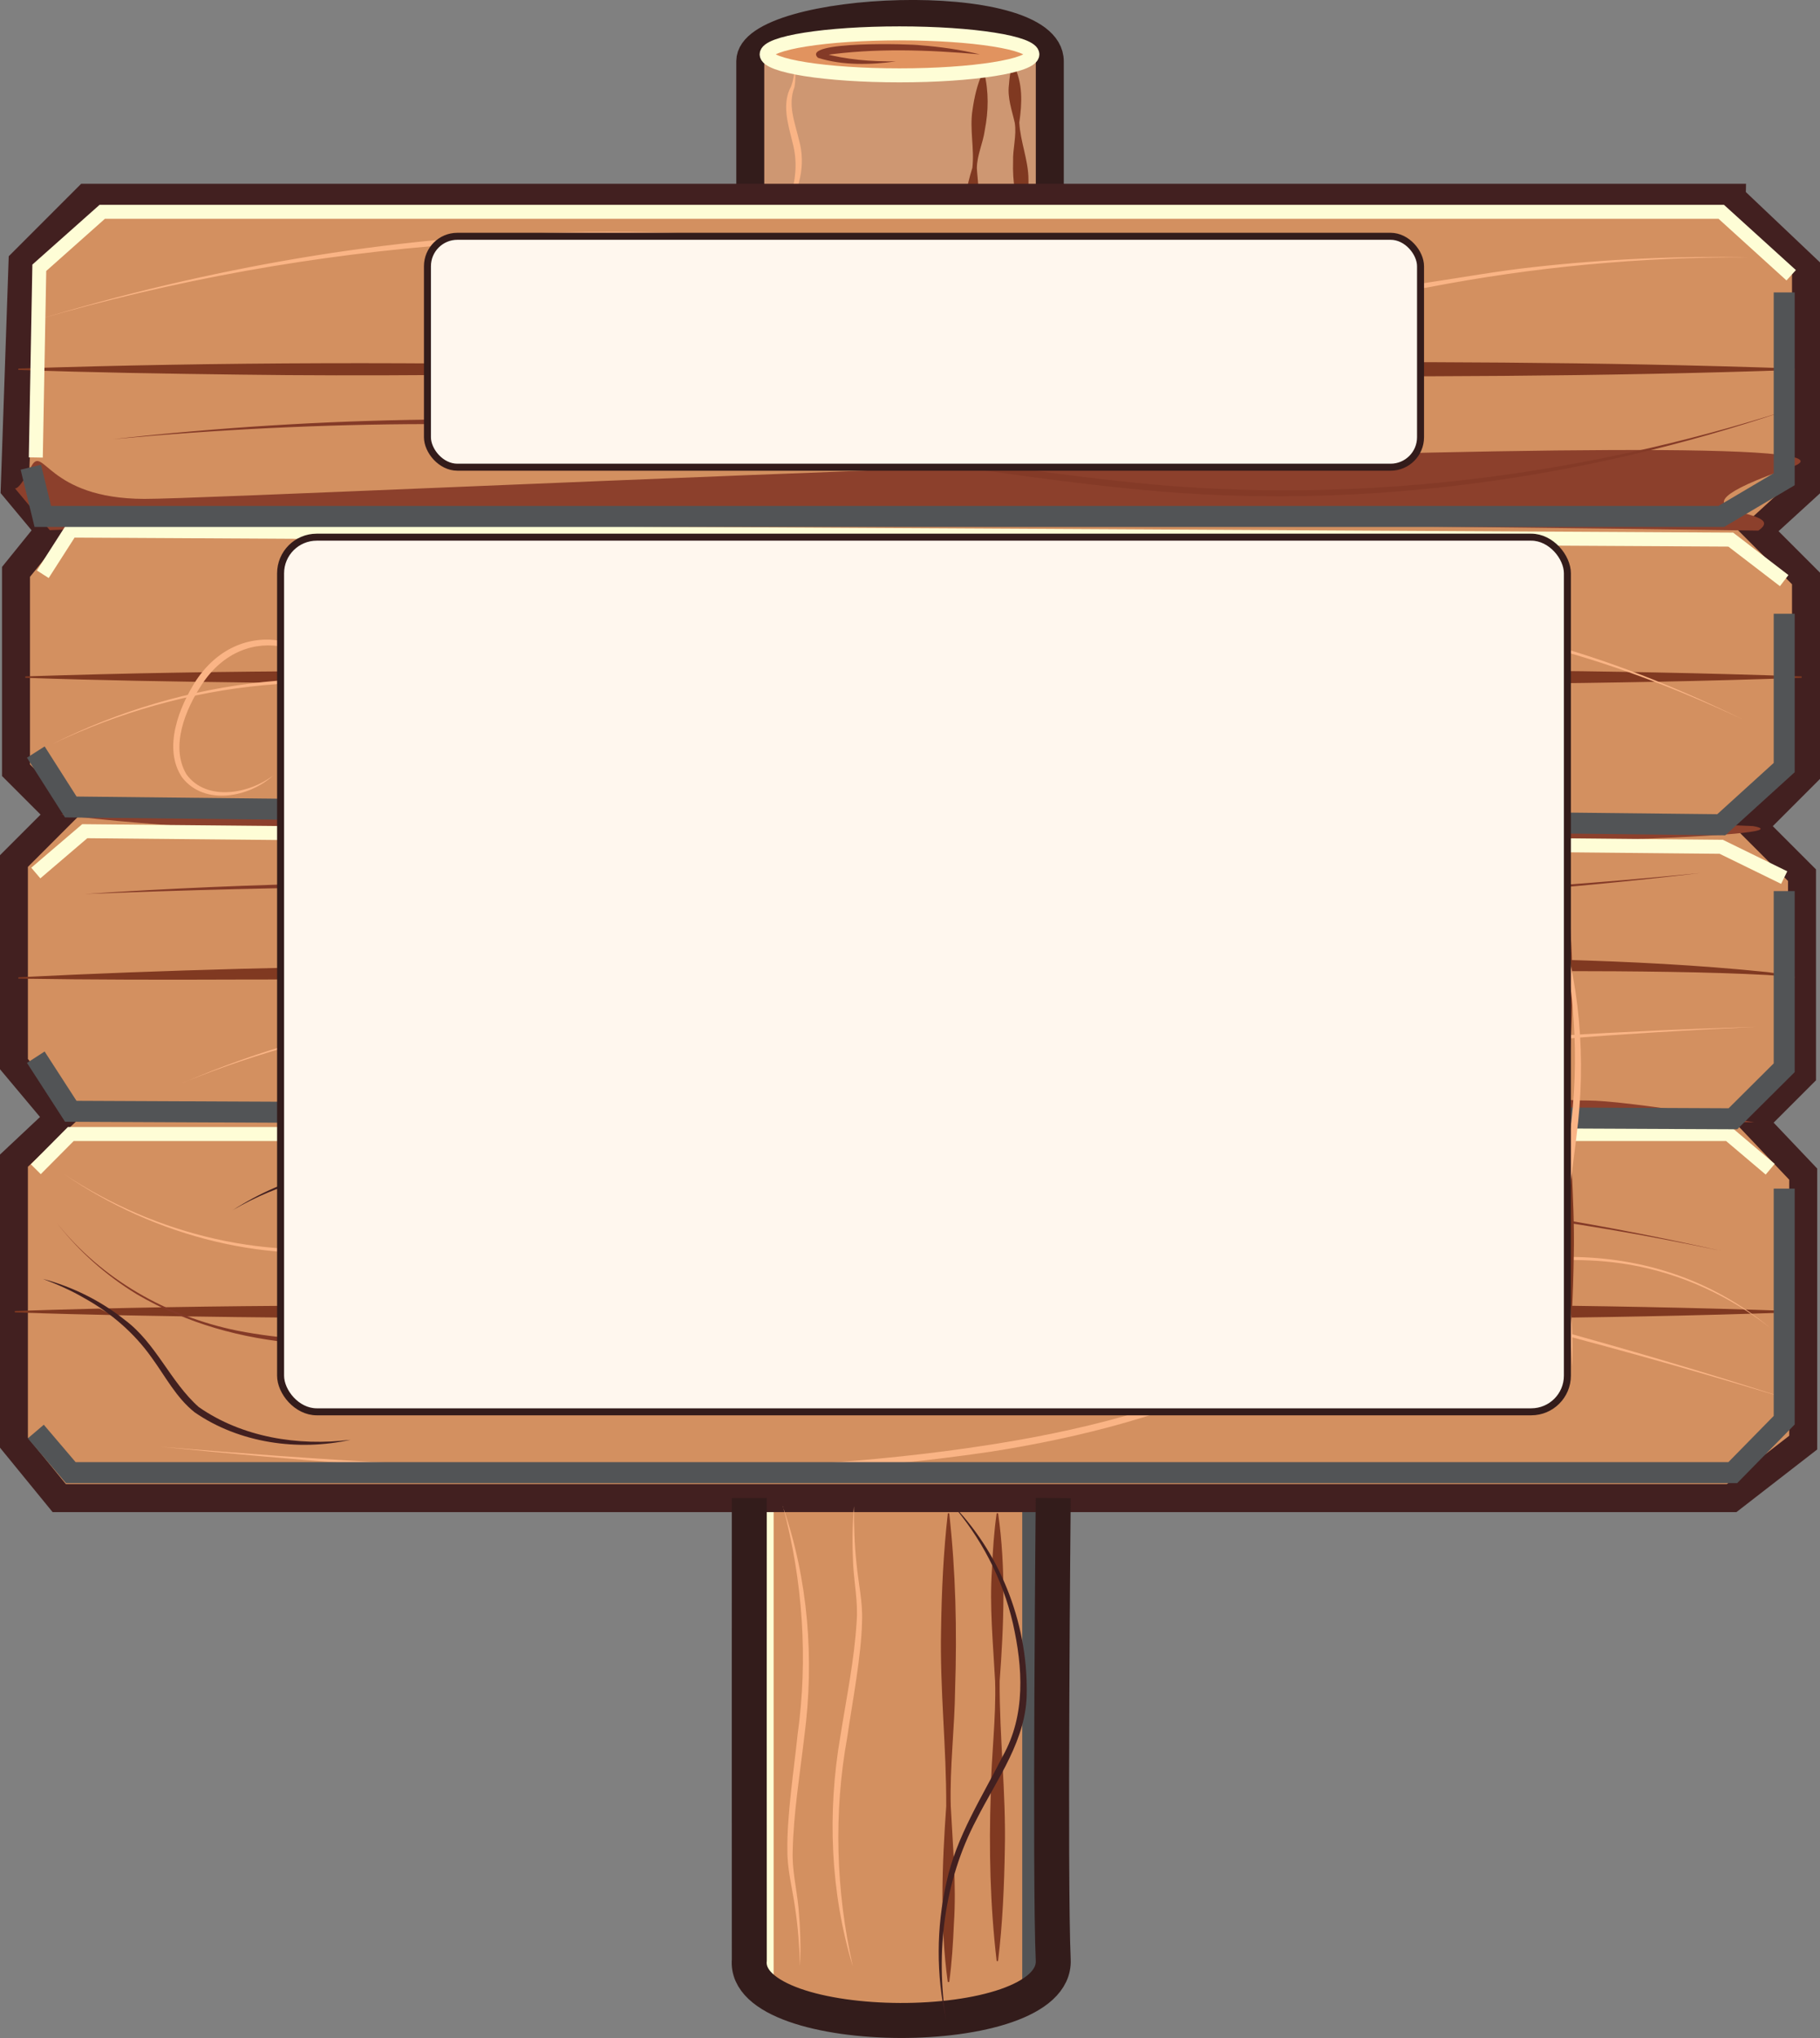 <?xml version="1.0" encoding="UTF-8"?>
<svg id="Layer_2" data-name="Layer 2" xmlns="http://www.w3.org/2000/svg" viewBox="0 0 260.24 291.26">
  <rect x="0" y="0" width="260.24" height="291.26" fill="#808080" stroke="none"/>
  <defs>
    <style>
      .cls-1 {
        stroke-width: 3px;
      }

      .cls-1, .cls-2, .cls-3, .cls-4, .cls-5, .cls-6, .cls-7, .cls-8, .cls-9, .cls-10 {
        stroke-miterlimit: 10;
      }

      .cls-1, .cls-5, .cls-7, .cls-8, .cls-9, .cls-10 {
        fill: none;
      }

      .cls-1, .cls-9 {
        stroke: #525456;
      }

      .cls-2 {
        fill: #e1935f;
      }

      .cls-2, .cls-7 {
        stroke: #fefdd6;
        stroke-width: 2px;
      }

      .cls-3 {
        fill: #ce9772;
      }

      .cls-3, .cls-4 {
        stroke-width: 4px;
      }

      .cls-3, .cls-5, .cls-6 {
        stroke: #331c1b;
      }

      .cls-4 {
        stroke: #422020;
      }

      .cls-4, .cls-11 {
        fill: #d39060;
      }

      .cls-5 {
        stroke-width: 5px;
      }

      .cls-6 {
        fill: #fff7ee;
      }

      .cls-8, .cls-10 {
        stroke: #843a27;
      }

      .cls-10 {
        stroke-width: 7px;
      }

      .cls-12 {
        fill: #fab485;
      }

      .cls-12, .cls-13, .cls-14, .cls-11, .cls-15, .cls-16 {
        stroke-width: 0px;
      }

      .cls-13 {
        fill: #843a27;
      }

      .cls-14 {
        fill: #422020;
      }

      .cls-15 {
        fill: #803921;
      }

      .cls-16 {
        fill: #8c402c;
      }
    </style>
  </defs>
  <g id="Layer_14" data-name="Layer 14">
    <path class="cls-16" d="M244.12,204.77c-19.06-5.49-39.34-7.46-58.98-4.42-4.95.73-9.69,2.2-14.68,2.92-5.06.72-10.13.46-15.14-.11-5.02-.61-9.97-1.92-14.65-3.82-9.19-3.82-17.68-9.14-27.69-10.24-4.86-.6-9.81-.75-14.57.27-4.81,1.04-9.46,2.93-14.19,4.4-14.31,4.54-29.23,7.08-44.18,8.15-9.97.64-19.98.59-29.92-.14,9.97.28,19.94.13,29.85-.84,14.85-1.31,29.55-4.22,43.72-8.82,4.78-1.51,9.4-3.43,14.34-4.53,5.02-1.11,10.18-.98,15.19-.39,10.14,1,19.07,6.47,28.16,10.37,4.54,1.88,9.3,3.17,14.17,3.79,4.87.59,9.84.87,14.67.2,4.88-.69,9.75-2.1,14.68-2.72,19.87-2.72,40.26-.4,59.21,5.93h0Z"/>
    <path class="cls-16" d="M43.12,175.77c-5.15,6-13.92,4.74-15.43-3.65-.82-4.15.09-10.04,4.67-11.61,4.58-.96,8.14,1.87,11.38,4.47,4.86,4.1,7.57,10.7,7.39,16.78-2.27-6.91-6.22-12.46-12.42-15.86-1.5-.84-3.69-1.92-5.21-1.55-.64.19-1.05.8-1.38,1.36-1.28,2.56-1.38,6.11-.17,8.73,2.03,4.36,7.55,3.41,11.18,1.32h0Z"/>
    <polyline class="cls-9" points="255.12 204.59 247.77 210.46 10.12 210.46 3.62 205.31"/>
    <line class="cls-8" x1="145.12" y1="11.77" x2="145.12" y2="26.67"/>
    <line class="cls-10" x1="138.12" y1="12.77" x2="138.12" y2="25.87"/>
  </g>
  <g id="ParkImgOutline">
    <path class="cls-11" d="M151.58,214.79s-.52,54.4,0,66.04-44.44,11.36-43.46,0c-.02-2.36,0-66.04,0-66.04"/>
    <path class="cls-3" d="M107.28,28.27V8.74c0-7.97,42.83-9.97,42.83.03v19.5"/>
    <path class="cls-12" d="M112.11,30.27c1.54-3.17,2.15-6.6,1.18-10.03-.6-2.5-1.55-5.41-.16-7.92.29-.82.44-1.68.53-2.56.13.88.08,1.79-.06,2.68-.98,2.56.03,4.97.65,7.57.99,3.51.13,7.44-2.16,10.25h0Z"/>
    <path class="cls-15" d="M138.5,32.22c-.88-2.83-.31-5.53.54-8.24.31-2.74-.42-5.54.02-8.28.26-1.82.66-3.62,1.47-5.39l.2.02c.67,2.81.62,5.53.08,8.29-.24,1.81-1.12,3.57-1.13,5.42.1,1.84.49,3.69-.06,5.52-.22.9-.46,1.8-.93,2.68l-.2-.02h0Z"/>
    <path class="cls-15" d="M144.96,9.29c1.32,2.65,1.19,5.41.79,8.22.14,2.75,1.31,5.4,1.31,8.18.03,1.84-.07,3.68-.59,5.55h-.2c-1.11-2.65-1.5-5.35-1.41-8.16-.06-1.83.53-3.7.24-5.53-.4-1.79-1.08-3.57-.83-5.46.07-.92.17-1.85.49-2.79,0,0,.2-.01.2-.01h0Z"/>
    <line class="cls-7" x1="109.62" y1="215.27" x2="109.62" y2="282.27"/>
    <line class="cls-1" x1="147.67" y1="215.27" x2="147.67" y2="283.27"/>
    <path class="cls-4" d="M247.62,28.27H12.43l-9.21,9.21c-.37,10.76-.74,21.53-1.11,32.29,1.67,2,3.33,4,5,6-1.61,1.99-3.21,3.97-4.82,5.96v28.35l6.34,6.34-6.64,6.64v29.01l6.48,7.73-6.48,6.08v40.29l6.48,7.93h239.14l10.23-7.93v-38.37l-7.02-7.39,6.85-6.85v-28.48l-7.01-7.01,7.58-7.58v-27.82l-6.82-6.82,6.82-6.23v-31.26l-10.62-10.07Z"/>
    <path class="cls-15" d="M142.72,216.27c1.14,7.98.81,16,.22,24-.04,8,.92,15.99.74,24-.09,5.33-.32,10.67-.97,16h-.2c-.93-7.99-1.12-15.98-.84-24,.06-5.33.78-10.66.62-16-.28-5.33-.82-10.65-.45-16,.12-2.67.29-5.33.67-8,0,0,.2,0,.2,0h0Z"/>
    <path class="cls-5" d="M150.6,214.09s-.52,54.4,0,66.04-44.44,11.36-43.46,0c-.02-2.36,0-66.04,0-66.04"/>
    <path class="cls-16" d="M7.12,75.77s58.5-2.5,244.3.06c5.2-3.56-16.8-1.56,4.7-9.06s-221.44,4.56-235.47,4.53c-14.03-.03-14.46-8.03-16.24-4.53-1.79,3.5-2.29,3-2.29,3l5,6Z"/>
    <path class="cls-16" d="M8.64,116.42c146.98-.14-69.02-7.14,116.48-5.64,82.5-3.5,1.5,2.5,125.54,7.28,17.96,3.22-191.04,5.22-242.02-1.64Z"/>
    <path class="cls-16" d="M8.48,159.79h32.37s55.78-3.77,66.28-2.14,57.39,7.66,68.94,2.14,14.55.48,34.05-5.02c8.5,1.5,11.25,2.52,16.87,2.51s23.83,3.11,23.83,3.11l-242.34-.6Z"/>
    <path class="cls-15" d="M2.12,187.36c28.72-.94,58.56-.98,87.31-.31,55.56.12,111.13-1.63,166.69.31,0,0,0,.2,0,.2-55.56,1.94-111.13.19-166.69.31-17.65.4-37.89.6-55.56.36-10.58-.13-21.17-.3-31.75-.67,0,0,0-.2,0-.2h0Z"/>
    <path class="cls-15" d="M2.62,139.67c20.79-1.05,42.67-1.59,63.51-1.74,9.12.02,22.78.14,31.77.08,31.76-.25,63.52-1.58,95.29-1.27,19.85.22,39.78.16,59.54,2.19,0,0,1.97.27,1.97.27l1.95.46s-.07.19-.07.19l-1.93-.35s-1.97-.16-1.97-.16c-16.45-.89-42.71-.41-59.5-.54-31.76.21-63.52-.57-95.28-.1-20.46.48-43.02,1.32-63.51,1.29-10.59.04-21.18.04-31.77-.13v-.2h0Z"/>
    <path class="cls-15" d="M2.62,52.67c28.72-.94,58.56-.98,87.31-.31,55.56.12,111.13-1.63,166.69.31,0,0,0,.2,0,.2-55.56,1.94-111.13.19-166.69.31-17.65.4-37.89.6-55.56.36-10.58-.13-21.17-.3-31.75-.67,0,0,0-.2,0-.2h0Z"/>
    <path class="cls-15" d="M3.62,96.67c28.72-.94,58.56-.98,87.31-.31,55.56.12,111.13-1.63,166.69.31,0,0,0,.2,0,.2-55.56,1.94-111.13.19-166.69.31-17.65.4-37.89.6-55.56.36-10.58-.13-21.17-.3-31.75-.67,0,0,0-.2,0-.2h0Z"/>
    <path class="cls-12" d="M7.62,106.27c18.74-9.35,40.99-12.17,61.14-5.83,10.02,2.88,19.39,8.06,29.8,9.43,7.75,1.05,15.61-.12,22.94-2.74,12.28-4.48,23.66-11.22,36.2-15.09,20.06-6.43,41.9-5.83,62.12-.44,10.13,2.68,19.89,6.6,29.3,11.18-9.47-4.43-19.27-8.19-29.43-10.71-20.14-5.23-41.85-5.74-61.74.76-12.51,3.91-23.8,10.81-36.14,15.2-7.46,2.63-15.5,3.77-23.37,2.66-10.49-1.43-19.85-6.67-29.88-9.61-20.01-6.35-42.12-3.78-60.95,5.2h0Z"/>
    <path class="cls-14" d="M33.23,172.98c15.54-10.02,36.61-9.08,49.56,4.82,3.83,4.09,7.41,8.75,9.02,14.21,3.38,14.23-26.11-7.87-29.7-10.23,2.94,1.61,32.56,22.37,28.84,10.45-2.39-7.31-7.87-13.41-13.83-18.13-12.57-9.63-30.58-8.93-43.9-1.12h0Z"/>
    <path class="cls-12" d="M5.12,45.77c24.61-7.45,50.22-11.98,75.96-12.57,15.46-.42,30.91.85,46.25,2.56,18.03,2.01,43.45,5.82,61.37,5.83,10.34.28,20.37-2.31,30.59-3.42,10.24-1.14,20.54-1.6,30.83-1.41-15.43-.05-30.84,1.39-45.99,4.32-12.76,2.14-25.76,1.22-38.57.03-5.12-.41-32.69-3.73-38.34-4.36-40.82-5.5-82.55-2.53-122.1,9.01h0Z"/>
    <path class="cls-13" d="M16.12,62.77c29.94-3.33,60.23-3.82,90.23-.94,20,1.8,39.75,5.76,59.74,7.52,29.99,2.48,60.38-1.49,89.03-10.58-28.54,9.63-59.03,13.93-89.1,11.48-20.03-1.67-39.76-5.64-59.75-7.52-29.96-2.92-60.18-2.75-90.15.04h0Z"/>
    <path class="cls-12" d="M39.12,110.77c-3.4,3.18-9.9,4.48-13.1.31-2.77-4.15-.41-10.06,2.03-13.85,6.54-9.81,19.54-6.5,22.07,4.54-3.11-10.08-15.07-13.36-21.25-3.96-2.34,3.54-4.56,8.87-2.22,12.84,2.85,3.95,9.02,2.82,12.47.13h0Z"/>
    <g>
      <path class="cls-11" d="M74.12,174.77c7.03,2.18,11.6,11.35,10,13-1.25,1.29-6.7-1.65-10-5-2.48-2.51-5.1-6.63-4-8,.8-.99,3.28-.22,4,0Z"/>
      <path class="cls-14" d="M74.12,174.77c3.44,1.1,6.28,3.6,8.39,6.48,2.53,3.29,4.43,9.49-2.19,6.52-3.31-1.59-6.17-4.02-8.24-7-2.36-3.29-4.31-8.16,2.04-6.01h0ZM74.12,174.77c-6.3-2.01-4.23,2.63-1.64,5.7,2.21,2.72,5.12,4.88,8.26,6.39,1.13.49,3.61,1.62,3.25-.54-.97-5.03-4.91-9.86-9.86-11.56h0Z"/>
    </g>
    <g>
      <path class="cls-11" d="M50.12,205.77c-2.53.47-10.98,1.71-20-3-6.01-3.14-6.38-9.48-14-15-3.88-2.81-7.62-4.25-10-5"/>
      <path class="cls-14" d="M50.12,205.77c-7.49,1.66-15.91.48-22.29-3.93-2.64-2.09-4.22-5.19-6.14-7.81-2.51-3.55-5.84-6.4-9.64-8.51-1.88-1.1-3.88-1.98-5.93-2.75,4.24,1.13,8.27,3.11,11.74,5.88,4.46,3.32,6.49,8.83,10.56,12.44,6.21,4.33,14.23,5.61,21.69,4.68h0Z"/>
    </g>
    <path class="cls-12" d="M255.12,199.77c-45.45-13.86-92.03-23.88-139-30.98-10.37-1.28-21.11-2.29-31.31.46-10.16,2.81-19.94,7.17-30.4,8.94-15.73,2.88-32.23-1.45-45.29-10.42,13.19,8.76,29.55,12.72,45.19,9.84,10.43-1.82,20.13-6.21,30.3-9.09,10.31-2.84,21.16-1.88,31.63-.65,47,7.05,93.62,17.32,138.88,31.89h0Z"/>
    <path class="cls-12" d="M26.12,154.77c21.77-9.38,46.45-13.34,69.82-8.32,9.28,2.11,18.15,5.65,27.55,7.2,9.31,1.55,18.84,2.31,28.27,1.66,4.72-.34,9.42-.97,14.13-1.59,18.83-2.58,37.77-4.45,56.74-5.68,9.49-.59,18.98-1.01,28.48-1.28-9.49.43-18.98,1.02-28.45,1.77-23.73,1.54-47.22,5.11-70.84,7.73-9.53.7-19.11-.07-28.51-1.68-9.4-1.58-18.32-5.15-27.57-7.29-23.23-5.1-47.74-1.47-69.63,7.47h0Z"/>
    <path class="cls-13" d="M12.12,127.77c48.12-3.26,96.33-1.38,144.45.45,28.88.66,57.8-.58,86.55-3.45-19.14,2.27-38.38,3.73-57.65,4.26-28.92.91-57.8-1.06-86.69-1.9-28.88-.77-57.79-.52-86.67.64h0Z"/>
    <path class="cls-13" d="M246.12,178.77c-42.47-9.01-87.01-11.38-129.42-.94-29.55,7.35-68.41,23.99-97.15,7.13-4.38-2.67-8.28-6.14-11.43-10.19,6.39,8.05,15.79,13.37,25.81,15.4,25.3,4.94,50.97-4.54,75.09-11.31,34.64-9.85,71.35-10.79,106.87-5.74,9.65,1.35,20.72,3.52,30.23,5.65h0Z"/>
    <path class="cls-12" d="M23.12,206.77c22.04,1.84,44.66,3.32,66.73,3.23,17.27.01,34.69-.86,51.75-3.53,12.17-1.91,24.31-4.84,35.48-10.07,6.72-3.16,12.84-7.5,19.71-10.38,18.46-8.4,39.92-9.83,56.32,3.75-5.84-4.6-12.76-7.76-20.08-9.03-12.23-2.05-24.77.88-35.93,5.98-6.22,2.75-11.95,6.51-17.96,9.69-11.73,5.75-24.56,9.02-37.4,11.05-39.27,5.82-79.32,3.24-118.64-.69h0Z"/>
    <polyline class="cls-7" points="5.12 65.38 5.62 38.27 14.62 30.27 246.12 30.27 256.12 39.34"/>
    <polyline class="cls-7" points="6.12 82.07 10.12 75.83 247.48 77.12 255.12 82.98"/>
    <polyline class="cls-7" points="5.12 124.77 12.12 118.79 246.12 121.02 255.12 125.42"/>
    <polyline class="cls-7" points="5.12 167.1 10.12 162.07 247.18 162.07 253.12 167.1"/>
    <polyline class="cls-1" points="255.12 169.87 255.12 202.97 247.77 210.46 10.12 210.46 5.12 204.59"/>
    <ellipse class="cls-2" cx="128.62" cy="7.77" rx="19" ry="3"/>
    <polyline class="cls-1" points="255.12 127.35 255.12 152.6 247.79 159.89 10.12 158.82 5.12 151.09"/>
    <polyline class="cls-1" points="5.12 107.48 10.12 115.33 246.12 117.87 255.12 109.7 255.12 87.71"/>
    <polyline class="cls-1" points="255.12 41.79 255.12 68.49 246.12 73.81 6.12 73.81 4.41 66.77"/>
    <path class="cls-13" d="M140.12,7.77c-7.42-.65-14.96-.93-22.34.14-.55.15-.13.14-.23-.25-.06-.14-.09-.13-.08-.13,0,0,.07.04.14.07,3.38.92,6.98,1.22,10.51,1.17-3.54.51-7.73.6-11.16-.51-2.57-2.44,13.45-1.98,14.64-1.79,2.87.22,5.73.63,8.52,1.3h0Z"/>
    <path class="cls-15" d="M135.52,283.27c-1.14-8.36-.81-16.75-.22-25.12.04-8.38-.92-16.74-.74-25.13.08-5.58.34-11.17.97-16.75h.2c.93,8.37,1.12,16.73.84,25.12-.06,5.58-.78,11.16-.62,16.75.28,5.58.82,11.16.45,16.75-.12,2.79-.29,5.58-.67,8.37,0,0-.2,0-.2,0h0Z"/>
    <path class="cls-15" d="M224.07,128.4c1.14,8.48.81,17,.22,25.5-.04,8.5.92,16.99.74,25.5-.08,5.67-.34,11.33-.97,17,0,0-.2,0-.2,0-.93-8.5-1.12-16.98-.84-25.5.06-5.66.78-11.33.62-17-.28-5.66-.82-11.32-.45-17,.12-2.83.29-5.67.67-8.5h.2Z"/>
    <path class="cls-12" d="M111.93,215.27c3.64,10.48,4.53,21.83,3.09,32.81-.64,5.49-1.55,10.95-1.67,16.41-.11,2.77.56,5.44.83,8.18.25,2.76.35,5.53.21,8.29-.08-2.76-.28-5.51-.69-8.23-.37-2.74-1.13-5.46-1.11-8.24-.1-4.83.95-11.68,1.45-16.53,1.53-10.92.75-22.05-2.09-32.7h0Z"/>
    <path class="cls-12" d="M121.94,281.01c-3.22-10.61-3.66-22-1.77-32.91.86-5.46,1.99-10.87,2.32-16.33.22-2.76-.35-5.46-.5-8.21-.14-2.77-.13-5.54.13-8.29-.03,2.76.06,5.52.36,8.25.26,2.75.91,5.5.78,8.27-.09,4.83-1.41,11.63-2.11,16.46-1.97,10.85-1.63,22,.79,32.75h0Z"/>
    <path class="cls-12" d="M222.32,129.63c3.64,10.48,4.53,21.83,3.09,32.81-.64,5.49-1.55,10.95-1.67,16.41-.11,2.77.57,5.44.83,8.18.25,2.76.35,5.53.21,8.29-.08-2.76-.28-5.51-.69-8.23-.37-2.74-1.13-5.46-1.11-8.24-.1-4.83.95-11.68,1.45-16.53,1.53-10.92.75-22.05-2.09-32.7h0Z"/>
    <path class="cls-14" d="M135.89,214.71c7.03,7.02,11,17.03,10.92,26.98.08,6.88-4.27,12.55-7.2,18.38-4.61,8.73-5.86,18.92-4.33,28.63-1.43-6.44-1.41-13.22.06-19.7,1.39-6.52,5.12-12.23,8.07-18.07,3.27-5.84,2.84-12.65,1.42-18.94-1.47-6.38-4.61-12.35-8.94-17.28h0Z"/>
  </g>
  <g id="sign_image_and_title" data-name="sign image and title">
    <rect class="cls-6" x="61.12" y="33.77" width="142" height="33" rx="4.28" ry="4.28"/>
    <rect class="cls-6" x="40.12" y="76.77" width="184" height="125" rx="5.17" ry="5.17"/>
  </g>
</svg>